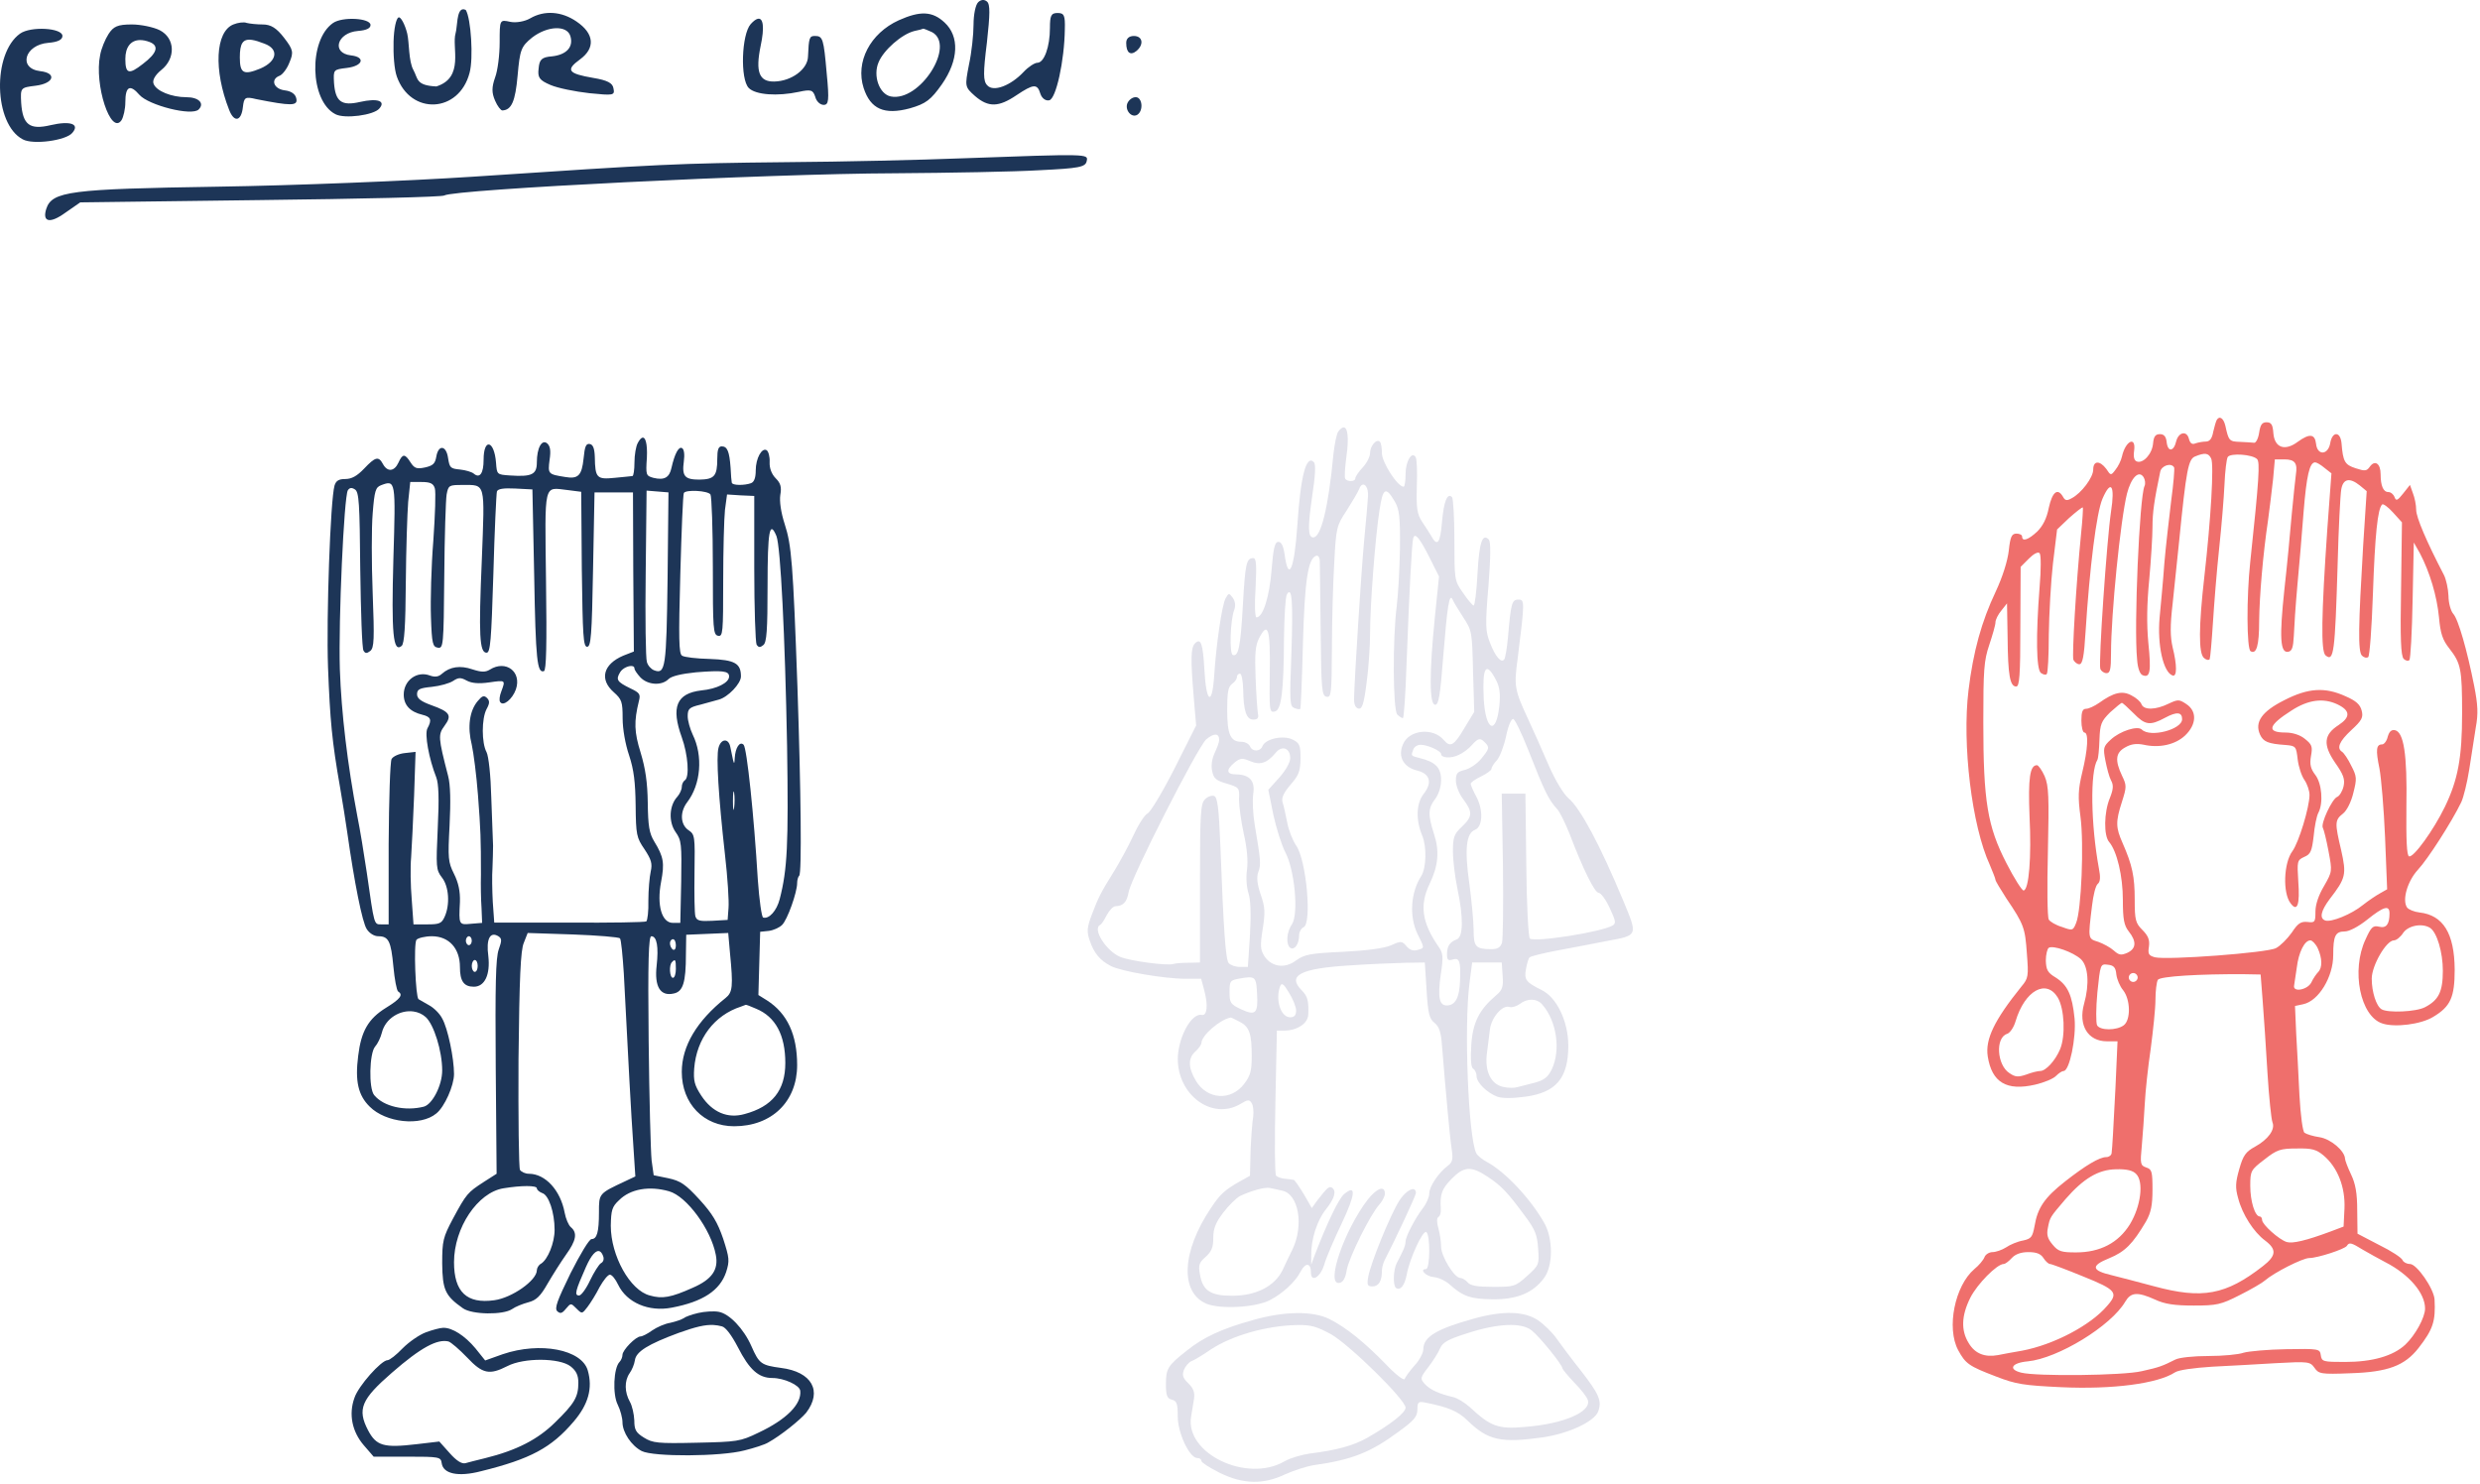 <svg width="969" height="580" xmlns="http://www.w3.org/2000/svg" xmlns:xlink="http://www.w3.org/1999/xlink" overflow="hidden"><defs><clipPath id="clip0"><rect x="141" y="80" width="969" height="580"/></clipPath></defs><g clip-path="url(#clip0)" transform="translate(-141 -80)"><path d="M102.154 377.931C101.806 377.351 101.228 375.263 100.765 373.291 100.302 370.623 99.376 369.463 97.871 369.463 96.713 369.463 94.861 369.115 93.819 368.767 92.545 368.187 91.735 368.767 91.272 370.507 90.462 373.871 87.22 373.175 86.294 369.579 85.368 365.519 83.053 365.287 82.59 369.115 82.358 371.435 81.548 372.363 79.927 372.363 78.191 372.363 77.496 371.435 77.265 368.767 76.917 364.59 73.329 360.762 70.898 361.69 69.856 362.038 69.509 363.546 69.856 365.867 70.666 371.783 66.499 369.811 65.109 363.662 64.762 362.038 63.605 359.718 62.563 358.442 60.826 356.122 60.711 356.122 58.974 358.79 56.427 362.154 53.88 362.038 53.88 358.558 53.88 355.426 49.25 349.277 45.43 347.305 43.578 346.261 42.883 346.377 42.073 347.885 39.989 351.481 37.905 349.857 36.516 343.593 35.706 339.417 34.201 336.516 32.001 334.312 28.528 331.064 26.097 330.252 26.097 332.34 26.097 333.036 25.055 333.5 23.898 333.5 22.046 333.5 21.467 332.34 20.888 326.888 20.425 322.827 18.457 316.563 15.794 310.879 10.238 299.162 6.996 287.445 5.144 272.248 2.597 251.25 6.418 219.348 13.479 204.035 14.637 201.251 15.679 198.698 15.679 198.234 15.679 197.77 17.647 194.522 19.962 190.926 26.792 180.833 27.255 179.441 27.949 169.464 28.644 160.648 28.528 159.72 25.866 156.587 15.216 143.362 11.627 135.938 12.669 129.209 14.29 119.001 20.078 115.636 31.191 118.189 34.664 119.001 38.368 120.509 39.41 121.669 40.452 122.713 41.725 123.525 42.304 123.525 44.619 123.525 47.282 136.518 46.587 144.059 45.661 153.223 43.925 157.051 39.178 160.068 36.053 161.924 35.474 163.084 35.358 166.68 35.358 169 35.937 171.32 36.516 171.669 38.252 172.712 45.893 170.044 49.018 167.26 51.913 164.592 52.491 157.515 50.292 149.743 47.977 141.39 51.797 135.126 59.206 135.126L63.373 135.126 62.563 116.912C61.637 99.279 61.405 94.523 61.058 91.391 60.942 90.579 60.016 89.882 58.974 89.882 56.312 89.882 50.871 86.634 42.883 80.37 34.895 74.105 32.117 70.045 30.959 62.968 30.149 58.676 29.686 57.98 26.445 57.284 24.361 56.936 21.351 55.66 19.846 54.616 18.225 53.572 15.794 52.76 14.521 52.76 13.248 52.76 11.743 51.832 11.395 50.788 10.932 49.628 9.196 47.539 7.459 46.147-0.181 39.651-3.538 23.178 1.092 14.477 3.986 9.141 5.26 8.213 15.91 4.152 23.666 1.136 26.676 0.672 41.378-0.024 61.405-0.952 79.117 1.368 85.831 5.776 87.22 6.705 93.124 7.517 100.302 7.981 106.9 8.329 118.245 8.909 125.422 9.373 138.04 10.069 138.619 9.953 140.356 7.517 141.976 5.196 142.787 4.964 154.479 5.428 168.949 5.892 175.548 8.329 180.989 15.289 186.661 22.598 187.703 25.73 187.24 34.315 186.893 38.607 180.294 48.12 177.632 48.12 176.358 48.12 175.085 48.816 174.737 49.628 174.39 50.556 170.338 53.224 165.592 55.544L157.141 59.952 157.026 69.117C157.026 75.846 156.331 79.558 154.595 83.154 153.321 85.822 152.279 88.606 152.279 89.186 152.164 92.319 146.723 96.959 142.324 97.655 139.893 98.003 137.23 98.815 136.42 99.395 135.725 99.975 134.915 105.892 134.452 114.012 134.105 121.437 133.526 132.342 133.178 138.258L132.715 148.931 135.957 149.627C141.976 150.903 147.649 160.3 147.649 168.768 147.649 176.309 148.459 178.049 152.164 178.049 153.9 178.049 157.489 179.905 160.962 182.689 167.329 187.794 169.644 188.49 169.644 185.125 169.644 180.833 168.37 179.209 165.592 179.905 163.161 180.485 162.466 179.789 160.267 174.917 154.595 162.852 158.183 144.87 166.866 142.086 171.728 140.462 181.915 141.738 186.661 144.639 193.491 148.699 195.112 152.295 195.112 163.2 194.996 177.353 190.597 184.429 181.336 185.473 179.252 185.705 177.053 186.634 176.474 187.446 174.506 190.462 176.705 197.77 180.757 202.179 184.577 206.239 193.954 220.856 197.658 228.513 198.585 230.485 199.974 236.169 200.784 241.273 201.594 246.378 202.752 253.802 203.331 257.631 204.373 263.199 204.141 266.679 202.752 273.872 199.974 287.909 196.501 300.09 194.533 302.178 193.607 303.222 192.681 306.354 192.681 309.254 192.565 312.039 191.755 315.635 190.944 317.259 184.114 330.368 180.063 339.881 180.063 342.781 180.063 344.637 179.484 347.537 178.789 349.277L177.632 352.526 174.969 349.161C172.769 346.377 172.191 346.145 171.612 347.769 171.149 348.929 170.107 349.741 169.181 349.741 167.213 349.741 166.171 352.178 166.171 356.702 166.171 360.878 163.971 362.386 162.003 359.718 160.73 357.862 160.035 357.862 156.447 359.022 152.164 360.414 151.469 361.574 150.89 368.883 150.659 371.087 149.848 372.363 148.806 372.363 147.765 372.363 146.838 370.971 146.491 368.883 145.681 364.126 141.398 363.894 140.934 368.651 140.471 372.479 138.388 372.711 133.757 369.347 128.779 365.634 124.728 367.027 124.265 372.711 124.033 376.075 123.454 377.003 121.602 377.003 119.866 377.003 119.171 376.075 118.708 372.943 118.361 370.623 117.435 368.883 116.74 368.999 115.93 369.115 113.383 369.231 111.183 369.347 107.016 369.463 106.784 369.811 105.511 375.611 104.816 378.627 103.196 379.671 102.154 377.931ZM99.954 362.85C101.112 360.53 99.838 339.069 97.292 316.679 95.092 297.306 94.976 286.633 97.176 284.893 98.102 284.081 99.028 283.965 99.376 284.429 99.607 284.893 100.186 291.389 100.649 298.698 101.112 306.006 102.154 319.115 103.08 327.7 104.006 336.284 104.932 347.537 105.164 352.758 105.395 357.978 105.974 362.734 106.437 363.43 107.479 365.054 116.045 364.474 117.898 362.618 119.055 361.458 118.708 354.962 115.235 322.479 113.73 308.558 113.846 288.489 115.351 287.561 117.666 286.169 118.708 289.765 118.708 299.278 118.824 309.138 120.213 325.496 122.181 338.72 122.76 343.245 123.686 350.321 124.149 354.73L124.843 362.502 128.548 362.502C132.715 362.502 133.757 360.994 133.063 356.586 132.831 355.078 132.137 348.117 131.442 341.041 130.863 334.08 129.59 320.739 128.548 311.459 126.58 292.897 126.927 286.749 130.053 287.329 131.558 287.561 132.021 289.069 132.252 293.477 132.368 296.726 132.947 305.542 133.641 313.199 134.336 320.855 135.494 333.848 136.073 341.969 137.23 356.122 138.388 361.342 140.587 361.342 141.166 361.342 142.787 360.414 144.292 359.138L146.954 357.05 145.333 335.124C143.018 301.598 142.787 287.561 144.639 285.937 147.88 283.269 148.343 286.633 149.385 321.899 149.732 335.588 150.427 348.581 150.774 350.669 151.469 354.962 154.016 355.542 158.067 352.294L160.73 350.089 159.341 328.744C157.489 297.538 157.257 287.445 158.878 285.821 159.572 285.125 160.614 284.777 161.309 285.241 161.888 285.589 162.698 296.726 163.161 309.951 163.971 333.268 165.013 343.129 166.75 344.869 167.097 345.333 169.065 343.941 171.033 341.737L174.506 337.909 174.159 311.923C173.811 292.665 174.043 285.705 175.2 284.545 175.895 283.849 176.937 283.617 177.4 284.081 177.863 284.545 178.442 295.101 178.673 307.514L179.136 330.02 181.567 325.728C185.388 318.419 188.166 309.138 188.976 300.786 189.555 294.405 190.366 291.969 193.028 288.605 197.543 282.805 198.006 280.6 198.006 263.315 198.006 245.914 196.385 237.329 191.292 226.772 186.777 217.492 179.021 206.819 177.284 207.399 176.358 207.747 176.127 213.78 176.242 226.889 176.59 247.422 175.2 256.007 171.728 256.703 170.338 256.935 169.528 256.123 168.949 254.15 168.602 252.526 167.56 251.134 166.75 251.134 164.434 251.134 164.203 249.046 165.708 241.738 166.402 238.141 167.444 225.96 167.907 214.824L168.718 194.522 166.055 193.014C164.55 192.202 161.425 190.114 159.225 188.374 154.826 184.777 146.838 181.529 144.523 182.341 142.208 183.153 142.787 186.053 146.26 190.694 152.627 198.93 152.858 200.322 150.774 209.719 148.228 220.508 148.228 221.552 151.469 224.104 152.974 225.264 154.71 228.745 155.521 232.225 156.91 237.677 156.91 238.605 154.71 242.782 153.437 245.45 151.816 247.77 151.122 248.234 148.922 249.626 149.964 252.294 154.71 256.703 158.878 260.531 159.457 261.691 158.762 264.359 158.183 266.679 156.563 268.187 152.511 269.928 144.407 273.64 137.809 273.176 128.548 268.419 119.75 264.011 116.856 259.835 119.055 254.962 120.329 252.178 122.181 251.366 129.127 250.902 133.063 250.554 133.178 250.322 133.757 245.334 134.105 242.434 135.262 238.837 136.42 237.213 137.462 235.705 138.388 233.037 138.388 231.413 138.388 226.656 134.22 212.851 131.673 209.371 128.316 204.847 127.853 193.13 130.979 189.07 133.641 185.473 134.683 188.49 133.989 197.77 133.526 205.427 133.526 205.891 136.304 207.167 138.851 208.211 139.314 209.487 140.008 215.288 140.356 219.116 141.166 223.176 141.861 224.452 143.829 228.165 143.25 235.937 140.587 239.301 138.851 241.621 138.388 243.246 138.966 246.61 139.661 250.322 139.314 251.134 136.536 253.338 134.683 254.847 131.789 255.775 129.011 255.775 121.486 255.775 122.181 258.559 131.326 264.359 137.925 268.651 143.829 269.348 149.269 266.795 154.363 264.359 154.479 261.807 149.732 258.675 143.944 254.962 143.597 251.018 148.343 244.058 151.7 239.301 152.279 237.561 151.7 234.777 151.237 232.805 150.08 230.949 149.154 230.601 147.186 229.789 142.671 220.16 143.597 218.536 143.944 217.956 144.986 213.896 145.797 209.487 147.301 201.483 147.301 201.483 144.06 195.798 141.976 192.318 140.703 188.606 140.703 185.821 140.703 181.645 140.471 181.413 137.577 181.761 135.031 181.993 133.873 181.297 131.442 177.585 129.706 175.149 126.927 172.365 125.306 171.552 121.949 169.696 82.706 166.796 77.959 167.956 75.528 168.652 75.181 169.232 75.644 172.132 75.991 174.685 75.412 176.309 73.097 178.629 70.435 181.297 70.087 182.457 70.087 190.462 70.087 199.51 69.161 203.919 65.341 212.619 62.678 218.652 62.563 220.856 65.109 228.745 66.962 234.545 66.962 235.125 65.109 238.953 62.331 244.87 62.563 247.886 66.383 249.974 68.582 251.25 70.666 251.598 73.56 251.018 79.696 249.626 85.947 251.018 89.767 254.614 94.282 258.907 94.513 264.127 90.23 266.911 87.452 268.768 86.989 268.768 83.284 267.027 78.307 264.591 73.676 264.475 72.75 266.795 72.403 267.84 70.666 269.348 68.814 270.276 65.225 272.248 61.868 271.436 56.196 267.375 54.343 266.099 52.144 265.055 51.102 265.055 49.713 265.055 49.25 263.895 49.25 260.415 49.25 257.863 49.829 255.775 50.408 255.775 52.144 255.775 51.797 249.278 49.597 240.229 47.977 233.501 47.861 230.601 48.903 222.828 50.292 212.271 49.25 186.17 47.166 181.297 46.009 178.397 45.777 178.281 41.725 179.789 39.294 180.485 36.979 181.877 36.516 182.689 35.937 183.617 35.821 195.566 36.169 209.255 36.632 230.717 36.516 234.893 34.895 238.721 33.853 241.041 32.464 243.014 31.885 243.014 29.107 243.014 28.413 237.909 28.991 223.06 29.802 207.167 28.76 194.29 26.676 194.058 26.097 193.942 22.972 198.814 19.962 204.731 12.553 219.116 10.932 228.861 10.932 259.835 10.932 280.136 11.164 283.849 13.248 289.997 14.521 293.825 15.679 297.77 15.679 298.814 15.679 299.858 16.721 301.946 17.994 303.454L20.193 306.238 20.425 292.897C20.541 278.164 21.351 273.756 23.782 273.756 25.055 273.756 25.403 277.932 25.403 297.074L25.518 320.507 28.76 323.755C30.612 325.612 32.348 326.54 32.927 325.844 33.506 325.264 33.506 319.347 32.927 312.619 31.422 293.361 31.654 280.6 33.39 279.092 34.316 278.396 35.358 278.164 35.706 278.628 36.169 278.976 36.516 285.937 36.516 293.941 36.632 301.946 37.326 314.591 38.137 321.783L39.757 335.124 44.504 339.649C47.282 342.085 49.597 343.941 49.829 343.709 49.944 343.593 49.713 338.953 49.134 333.5 47.166 313.547 45.545 285.937 46.124 284.197 46.587 283.269 47.629 282.457 48.44 282.457 49.713 282.457 50.292 285.473 50.871 294.985 52.491 320.507 55.154 341.621 57.469 347.073 60.826 354.846 62.447 352.41 60.826 342.085 59.206 331.18 55.849 282.689 56.659 280.6 57.006 279.788 58.048 278.976 59.09 278.976 60.479 278.976 60.826 280.484 60.826 286.633 60.826 302.062 64.531 338.953 67.078 349.161 68.698 355.426 71.708 358.442 73.56 355.542 74.139 354.614 74.371 352.99 73.908 352.061 71.94 347.653 69.74 297.074 71.013 284.429 71.245 280.832 72.171 278.512 73.213 278.164 76.107 277.004 76.57 279.672 75.412 290.809 74.718 298.234 74.834 306.006 75.76 315.519 76.454 323.175 77.033 332.456 77.033 336.052 77.033 341.853 77.728 346.493 80.043 357.63 80.506 360.066 84.326 361.342 85.484 359.37 85.715 358.79 85.252 352.99 84.326 346.261 83.516 339.533 82.242 328.628 81.664 321.899 81.201 315.171 80.275 305.658 79.811 300.67 78.885 289.997 81.201 279.324 84.905 278.048 86.641 277.468 86.641 282.108 84.905 289.069 83.979 293.129 83.863 297.306 84.905 306.122 85.6 312.619 86.757 323.639 87.452 330.6 90.23 358.558 91.04 362.618 93.703 363.662 97.407 365.171 98.912 365.054 99.954 362.85ZM69.624 263.315C74.139 258.675 75.991 258.327 82.011 261.575 86.526 264.011 88.609 263.779 88.609 260.995 88.609 256.935 76.107 253.686 72.866 256.935 71.245 258.559 64.299 256.355 60.711 252.99 57.816 250.322 57.701 249.742 58.627 244.87 59.206 241.854 60.132 238.373 60.826 237.097 61.868 235.241 61.752 233.617 60.363 230.137 58.048 224.568 57.932 215.404 60.132 212.967 63.142 209.371 65.457 199.742 65.457 190.346 65.457 182.805 65.92 180.369 67.772 178.049 70.898 174.105 70.666 171.32 67.193 169.696 64.762 168.652 63.952 168.768 61.868 170.624 60.595 171.784 57.816 173.293 55.849 173.989 51.797 175.265 51.797 174.917 53.417 188.142 53.88 192.202 54.807 195.914 55.617 196.61 56.659 197.422 56.775 199.279 56.08 202.759 52.954 219.812 52.607 240.461 55.501 245.102 55.849 245.682 56.196 249.162 56.312 252.99 56.543 259.139 57.006 260.183 60.479 263.663 62.678 265.635 64.762 267.375 65.109 267.375 65.341 267.375 67.425 265.519 69.624 263.315ZM185.503 179.441C188.166 177.701 190.481 169.928 190.481 162.736 190.481 154.499 188.861 151.251 183.535 148.467 180.063 146.611 168.949 146.147 166.518 147.655 164.434 148.931 162.698 154.499 162.698 159.604 162.698 164.708 168.37 174.569 171.38 174.569 172.306 174.569 173.927 175.845 174.969 177.469 176.937 180.369 182.378 181.413 185.503 179.441ZM141.629 171.436C143.365 167.608 143.481 163.896 141.745 162.156 141.05 161.46 139.777 159.604 139.082 158.095 137.577 155.195 131.789 154.151 132.368 156.935 132.484 157.863 132.947 160.996 133.41 163.896 134.105 169.812 136.42 174.569 138.735 174.569 139.43 174.569 140.819 173.177 141.629 171.436ZM62.91 161.228C63.142 159.372 64.299 156.587 65.573 155.079 68.467 151.367 68.582 143.478 65.804 141.39 63.026 139.302 56.543 139.302 55.385 141.39 54.922 142.318 54.922 148.119 55.501 154.267 56.659 165.288 56.659 165.404 59.553 165.056 61.868 164.824 62.678 164.012 62.91 161.228ZM71.245 160.068C71.245 159.14 70.435 158.328 69.509 158.328 68.582 158.328 67.772 159.14 67.772 160.068 67.772 160.996 68.582 161.808 69.509 161.808 70.435 161.808 71.245 160.996 71.245 160.068ZM120.097 150.787C120.56 145.102 121.371 132.574 121.949 122.945 122.528 113.432 123.454 104.616 123.917 103.456 125.075 100.671 122.181 96.727 117.087 93.943 113.499 91.971 112.457 90.579 110.952 85.242 109.447 80.022 109.331 77.934 110.489 73.873 112.109 67.493 116.624 60.532 121.023 57.284 125.654 53.804 125.422 51.368 120.213 47.307 105.627 35.939 96.481 34.315 77.612 39.419 71.245 41.159 63.836 43.015 61.174 43.711 53.186 45.567 52.839 47.423 60.016 50.324 66.267 52.876 69.277 55.892 74.486 64.709 76.454 68.189 77.033 71.089 77.033 77.122 77.033 84.198 76.802 85.126 74.602 85.822 72.287 86.634 72.171 87.214 72.866 94.407 73.213 98.583 73.792 106.008 74.023 110.764 74.255 115.52 75.297 125.265 76.339 132.226 77.265 139.302 78.191 147.887 78.191 151.367 78.191 154.847 78.654 158.328 79.117 159.14 79.927 160.532 95.555 161.46 112.92 161.344L119.287 161.228 120.097 150.787ZM39.989 152.295C42.651 147.887 43.114 137.214 40.915 131.994 39.063 127.585 35.358 123.525 33.159 123.525 32.233 123.525 29.802 122.945 27.718 122.133 24.592 121.089 23.435 121.089 21.119 122.713 16.257 125.845 15.563 136.518 20.193 138.026 21.351 138.374 22.856 140.578 23.55 143.014 27.139 154.963 35.474 159.604 39.989 152.295ZM143.944 90.463C149.385 85.822 152.395 78.166 152.048 69.813L151.7 62.737 146.491 60.764C137.114 57.284 131.789 56.008 129.474 56.704 126.464 57.632 119.866 63.549 119.866 65.289 119.866 66.101 119.403 66.681 118.939 66.681 117.087 66.681 115.235 72.597 115.235 78.63 115.235 84.546 115.467 84.894 120.792 88.954 125.654 92.783 127.043 93.247 133.41 93.247 139.314 93.363 141.05 92.899 143.944 90.463ZM70.666 83.27C73.676 80.254 72.518 70.741 68.235 63.665 63.72 56.356 56.543 52.644 47.166 52.644 41.494 52.644 40.22 52.992 38.021 55.66 36.053 57.98 35.59 59.488 36.169 62.273 36.979 66.449 36.979 66.333 42.999 73.409 50.06 81.53 55.849 85.01 62.794 85.126 66.962 85.242 69.393 84.662 70.666 83.27ZM159.225 53.688C161.425 52.412 165.361 50.208 168.023 48.816 177.284 44.059 183.535 36.751 183.535 30.718 183.535 27.238 179.715 20.277 175.779 16.565 171.033 12.157 162.93 9.837 152.279 9.837 143.713 9.837 143.134 9.953 142.787 12.505 142.439 14.941 142.092 15.057 129.242 14.825 122.065 14.709 114.54 14.013 112.573 13.433 110.72 12.737 104.469 12.157 98.797 12.157 93.24 12.157 87.452 11.577 85.947 10.765 80.853 8.213 79.696 7.749 72.866 6.24 65.688 4.5 31.654 4.152 25.75 5.66 20.541 6.937 21.93 9.489 28.297 10.069 40.105 11.229 60.826 23.874 66.383 33.386 68.582 37.099 71.129 37.331 78.075 34.199 81.779 32.458 85.6 31.878 93.124 31.878 102.154 31.878 103.774 32.226 111.068 35.939 115.467 38.143 119.866 40.695 120.907 41.623 124.496 44.755 135.725 50.44 138.272 50.44 141.513 50.44 152.164 53.92 152.974 55.196 153.9 56.704 154.71 56.472 159.225 53.688ZM34.432 50.44C35.242 49.164 36.4 48.12 36.979 48.12 37.558 48.12 43.462 45.915 49.944 43.247 62.91 38.027 63.836 36.867 59.321 31.762 52.839 24.106 38.368 16.565 26.097 14.245 22.624 13.665 18.341 12.853 16.605 12.505 11.511 11.577 7.691 13.085 5.26 17.145 2.134 22.134 2.366 27.934 5.839 34.895 8.501 40.231 16.257 48.12 18.92 48.12 19.499 48.12 20.888 49.164 22.046 50.44 23.435 51.948 25.634 52.76 28.528 52.76 31.77 52.76 33.39 52.064 34.432 50.44Z" fill="#EF6F6C" fill-rule="evenodd" transform="matrix(1 0 0 -1 905 622)"/><path d="M81.766 61.265C69.744 61.033 56.219 57.098 48.011 51.658 45.006 49.575 41.538 47.491 40.498 47.144 39.457 46.681 38.186 45.176 37.608 43.787 36.798 41.703 37.145 40.546 39.342 38.463 41.307 36.495 41.885 34.99 41.538 32.444 41.191 30.476 40.729 27.351 40.382 25.383 38.07 11.03 62.23-0.544 76.91 8.021 79.107 9.294 83.499 10.567 86.621 11.03 97.14 12.304 103.845 14.156 109.162 17.165 118.294 22.374 124.19 27.004 124.19 28.971 124.19 32.096 102.342 53.51 95.059 57.677 89.511 60.686 87.199 61.381 81.766 61.265ZM163.955 61.265C159.707 61.091 154.476 60.05 148.581 58.14 140.836 55.709 138.755 54.552 137.714 52.237 137.021 50.5 134.94 47.26 133.091 44.829 129.854 40.662 129.854 40.315 131.703 38.231 133.669 36.032 137.483 34.296 142.685 33.138 144.303 32.791 147.193 31.055 149.274 29.203 157.482 21.564 160.371 20.522 170.775 21.448 185.918 22.605 196.9 27.351 195.397 31.981 195.051 33.138 192.623 36.263 190.08 38.81 187.652 41.356 185.572 43.903 185.456 44.366 185.456 45.755 176.439 56.867 173.434 59.182 171.469 60.744 168.203 61.439 163.955 61.265ZM165.703 65.982C169.85 65.866 173.261 64.911 175.977 63.117 178.289 61.496 181.526 58.371 183.144 56.056 184.762 53.741 188.924 48.185 192.507 43.671 199.906 34.18 200.946 31.634 199.443 27.467 197.94 23.531 187.999 18.901 177.942 17.397 161.412 15.082 156.441 16.123 148.349 23.994 144.535 27.698 140.72 29.203 132.05 30.939 129.16 31.518 128.814 31.171 128.814 28.277 128.814 25.499 127.542 23.994 121.647 19.712 110.549 11.493 103.267 8.6 88.355 6.516 85.465 6.053 80.494 4.433 77.142 2.928 68.588-1.123 60.843-1.007 51.595 3.507 47.665 5.475 44.428 7.558 44.428 8.137 44.428 8.831 43.734 9.294 42.81 9.294 39.804 9.294 35.18 19.017 35.18 25.499 35.18 30.476 34.833 31.634 32.868 32.096 31.019 32.559 30.556 33.717 30.556 38.115 30.556 44.25 31.25 45.407 38.764 51.311 45.237 56.519 52.52 59.876 64.657 63.233 76.91 66.705 88.008 66.821 94.481 63.58 100.955 60.339 108.237 54.436 116.56 45.871 120.259 41.935 123.612 39.389 123.843 40.199 124.074 40.893 125.808 43.324 127.658 45.407 129.623 47.491 131.125 50.385 131.125 51.774 131.125 56.635 136.327 59.76 151.008 63.812 156.672 65.374 161.556 66.097 165.703 65.982ZM127.593 114.262C127.994 114.065 128.232 113.595 128.232 112.814 128.232 111.888 120.025 94.294 115.979 86.539 115.401 85.382 114.938 83.53 114.938 82.257 114.938 78.437 113.667 76.353 111.239 76.353 109.274 76.353 109.043 76.932 109.621 80.173 110.661 85.729 118.06 103.901 121.643 109.689 123.724 112.987 126.39 114.854 127.593 114.262ZM114.098 114.376C115.326 114.81 116.107 114.26 116.107 112.582 116.107 111.54 115.066 109.572 113.91 108.299 110.442 104.479 102.119 87.812 101.195 82.719 100.732 79.709 99.808 77.973 98.42 77.741 92.756 76.584 100.154 98.229 109.402 110.267 111.194 112.524 112.87 113.942 114.098 114.376ZM71.023 114.84C69.058 115.187 63.741 113.682 59.58 111.715 58.077 110.904 55.071 108.011 52.991 105.233 49.985 101.297 49.06 98.982 49.06 95.278 49.06 91.574 48.367 89.954 46.055 87.871 43.512 85.671 43.165 84.63 43.858 81.041 44.899 74.675 48.02 72.708 56.458 72.708 65.822 72.708 72.989 76.412 76.11 82.662 77.266 85.208 79 88.797 79.924 90.648 84.548 100.14 82.468 112.525 75.879 113.798 74.145 114.261 71.948 114.608 71.023 114.84ZM148.56 122.248C146.45 122.103 144.543 120.801 142.116 118.312 138.301 114.377 137.607 112.409 137.954 106.622 138.07 105.349 137.723 103.844 137.029 103.496 136.336 103.034 136.336 101.413 137.029 98.982 137.607 97.015 138.07 93.774 138.07 91.922 138.07 88.102 143.272 79.653 145.584 79.653 146.393 79.653 147.664 78.842 148.473 77.916 149.514 76.643 152.288 76.18 158.415 76.18 166.622 76.18 167.085 76.296 171.708 80.463 176.332 84.63 176.448 84.861 175.986 91.227 175.639 96.552 174.714 98.751 170.784 103.96 163.963 113.219 161.652 115.65 156.218 119.238 152.982 121.38 150.67 122.392 148.56 122.248ZM55.765 181.395C51.603 180.585 44.552 174.45 44.436 171.556 44.436 170.862 43.396 169.357 42.124 168.2 39.119 165.537 39.234 161.833 42.24 156.741 46.633 149.333 55.996 148.638 61.198 155.583 63.51 158.592 64.088 160.676 64.088 166.116 64.088 175.26 63.163 177.807 59.348 179.774 57.614 180.7 55.996 181.511 55.765 181.395ZM173.558 188.383C171.997 188.427 170.321 187.877 168.818 186.719 167.547 185.793 165.697 185.214 164.657 185.562 161.998 186.372 157.721 181.395 157.143 176.765 156.912 174.566 156.334 170.399 155.987 167.505 155.062 160.445 157.49 155.352 162.345 154.31 164.195 153.847 166.738 153.847 167.778 154.194 168.934 154.426 172.055 155.352 174.598 155.93 178.413 156.972 179.8 158.13 181.303 161.139 184.886 168.663 183.268 180.006 177.604 186.488 176.563 187.703 175.118 188.34 173.558 188.383ZM76.356 194.257C75.821 194.648 75.474 194.417 75.185 193.664 73.22 188.34 75.416 181.511 79.115 181.511 80.734 181.511 81.427 182.321 81.427 184.173 81.427 185.562 80.156 188.687 78.653 191.118 77.612 192.854 76.89 193.867 76.356 194.257ZM62.999 197.135C62.115 197.115 60.967 196.934 59.464 196.673 55.649 195.979 55.418 195.747 55.418 191.349 55.418 187.182 55.765 186.604 59.926 184.636 65.591 181.974 66.631 183.015 66.168 190.77 65.908 195.805 65.648 197.194 62.999 197.135ZM152.895 290.14C152.173 289.995 151.363 289.272 150.092 287.883 148.936 286.494 146.624 284.758 145.006 284.063 142.116 282.558 138.07 282.79 138.07 284.41 138.07 285.568 132.752 287.999 130.093 287.999 128.822 287.999 127.55 287.188 127.204 286.147 126.279 283.6 126.163 283.716 129.747 282.79 135.873 281.285 138.07 279.086 138.07 274.225 138.07 271.562 137.145 268.669 135.758 266.817 132.983 263.229 132.868 260.682 135.295 253.158 137.492 246.445 137.029 240.774 133.561 233.597 129.631 225.379 130.556 218.55 137.029 209.174 138.879 206.628 138.994 205.123 137.954 198.294 136.683 189.266 137.376 186.14 140.266 186.14 143.618 186.14 145.237 189.15 145.468 195.632 145.815 203.503 145.237 204.892 142.578 204.081 140.844 203.503 140.382 203.966 140.382 206.049 140.382 209.29 141.422 210.911 144.196 211.952 146.739 212.878 146.855 220.518 144.428 231.861 143.503 236.375 142.694 242.857 142.694 246.329 142.694 251.885 143.156 253.158 146.161 255.936 150.439 259.988 150.439 261.724 146.739 266.701 145.121 268.784 143.85 272.025 143.85 273.993 143.85 276.887 144.428 277.466 147.317 278.16 149.167 278.623 152.057 280.475 153.675 282.443 156.912 286.378 157.143 286.957 155.178 288.925 154.253 289.851 153.618 290.285 152.895 290.14ZM49.956 291.963C49.06 291.992 47.789 291.355 46.286 290.082 42.934 287.073 17.04 236.259 15.999 230.472 15.306 226.536 13.919 225.032 10.913 224.916 9.988 224.916 8.486 223.411 7.445 221.444 6.521 219.592 5.365 217.855 4.902 217.624 1.666 216.119 7.214 207.438 12.647 205.123 16.462 203.503 31.374 201.535 33.455 202.345 34.148 202.577 36.691 202.808 39.234 202.808L43.858 202.924 43.858 233.829C43.858 261.145 44.09 264.965 45.824 266.701 46.864 267.743 48.482 268.322 49.407 267.974 50.679 267.511 51.257 263.344 51.835 248.413 53.106 214.73 53.915 204.081 55.071 202.692 55.765 201.882 57.73 201.188 59.464 201.188L62.585 201.188 63.394 213.688C63.857 222.022 63.626 227.578 62.816 230.009 62.123 232.092 61.776 236.144 62.238 239.153 62.701 242.625 62.238 247.834 60.967 253.274 59.926 258.02 59.117 264.039 59.117 266.585 59.348 271.215 59.233 271.331 54.262 272.836 50.101 273.993 49.176 274.919 48.598 277.813 48.136 280.012 48.598 282.674 49.638 284.873 50.563 286.841 51.372 289.04 51.372 289.851 51.372 291.24 50.852 291.934 49.956 291.963ZM166.275 298.069C165.582 298.3 164.31 295.522 163.501 291.471 162.692 287.651 161.073 283.369 159.918 281.98 158.646 280.706 157.721 279.086 157.721 278.507 157.721 278.044 155.872 276.655 153.675 275.614 151.479 274.572 149.629 273.299 149.629 272.72 149.629 272.257 150.67 269.826 152.057 267.28 154.6 262.187 154.253 255.936 151.363 254.779 147.895 253.506 147.202 247.255 149.051 234.176 149.976 227.231 150.785 218.897 150.785 215.541 150.785 209.059 151.595 208.133 157.721 208.133 160.149 208.133 161.305 208.827 161.883 210.679 162.229 212.068 162.461 225.726 162.229 241.121L161.767 268.9 166.391 268.9 171.015 268.9 171.362 241.121C171.477 225.842 172.171 212.878 172.749 212.299 174.367 210.679 200.954 214.846 205.116 217.392 206.503 218.203 206.272 219.244 203.96 224.221 202.457 227.462 200.492 230.125 199.683 230.125 198.064 230.125 193.441 239.616 188.239 253.274 186.62 257.325 184.54 261.608 183.499 262.766 179.916 266.701 178.528 269.71 172.055 286.147 169.512 292.513 166.969 297.837 166.275 298.069ZM155.453 317.167C154.658 316.01 154.427 312.364 154.716 306.171 155.409 293.439 159.571 291.355 160.842 303.277 161.305 307.792 160.958 310.569 159.571 313.232 157.606 316.993 156.247 318.324 155.453 317.167ZM107.16 389.522C106.758 389.285 106.367 388.757 106.049 387.889 105.587 386.732 103.391 383.028 101.194 379.555 97.264 373.652 97.033 372.842 96.339 359.299 95.877 351.66 95.415 336.497 95.415 325.848 95.299 307.907 95.183 306.402 93.334 306.75 91.484 307.097 91.253 309.296 91.022 331.983 90.906 345.641 90.675 358.142 90.675 359.531 90.675 361.151 90.097 362.077 89.288 361.846 86.051 360.804 84.78 352.123 84.086 327.469 83.739 313.695 83.277 302.236 83.046 302.004 82.814 301.773 81.774 301.888 80.734 302.351 78.884 303.046 78.884 305.014 79.578 323.765 80.271 344.136 79.809 350.039 77.844 346.798 77.266 345.988 76.803 338.233 76.688 329.668 76.572 308.254 75.647 301.425 72.989 300.962 71.023 300.499 70.908 301.657 71.139 316.472 71.37 333.372 70.446 336.381 66.978 329.668 65.475 326.774 65.244 323.533 65.591 314.273 65.822 307.792 66.284 301.425 66.515 300.152 66.862 298.416 66.4 297.837 64.666 297.837 62.007 297.837 60.851 301.194 60.736 309.759 60.62 313 60.158 315.778 59.464 315.778 58.886 315.778 58.308 315.199 58.308 314.505 58.308 313.695 57.499 312.537 56.343 311.727 54.84 310.569 54.493 308.37 54.493 301.541 54.493 292.05 55.765 289.156 60.042 289.156 61.545 289.156 62.932 288.346 63.394 287.42 64.204 285.221 67.44 285.221 68.249 287.42 69.405 290.313 76.225 291.818 79.924 290.082 82.814 288.693 83.161 287.883 83.161 282.558 83.046 277.581 82.468 276.077 79.231 272.373 76.572 269.247 75.647 267.28 76.11 265.544 76.572 264.27 77.381 260.566 77.959 257.557 78.537 254.432 80.156 250.496 81.427 248.644 85.473 242.973 87.669 217.971 84.317 216.698 83.392 216.235 82.583 214.846 82.583 213.457 82.583 210.216 80.849 207.67 79.231 208.596 77.381 209.753 77.612 214.73 79.809 217.855 82.468 222.022 80.849 239.037 77.266 245.866 75.763 248.76 73.682 255.358 72.526 260.682L70.561 270.405 74.838 275.151C77.381 278.044 79.115 281.054 79.115 282.79 79.115 286.725 75.879 287.883 73.451 284.873 70.099 280.822 67.325 279.896 63.394 281.632 60.389 282.906 59.58 282.79 57.383 281.054 53.915 278.16 54.147 276.424 58.077 276.424 63.279 276.308 65.475 273.877 64.666 268.784 64.319 266.238 64.55 260.914 65.244 256.747 67.556 243.088 67.787 241.121 66.631 238.227 65.937 236.259 66.168 233.713 67.556 229.546 69.29 224.684 69.405 222.485 68.365 216.003 67.325 209.406 67.44 207.901 69.058 205.355 71.833 201.188 77.035 200.377 81.427 203.734 84.664 206.049 86.86 206.512 99.692 207.091 108.939 207.554 115.875 208.48 118.534 209.637 122.348 211.373 122.811 211.373 124.545 209.29 125.701 207.901 127.204 207.322 128.706 207.785 131.712 208.596 131.712 208.364 128.822 214.151 125.585 220.981 126.163 230.24 130.325 236.722 132.29 239.847 132.521 248.181 130.671 252.58 128.128 258.714 128.36 265.08 131.25 268.784 134.717 273.183 133.793 276.655 128.706 277.929 123.389 279.202 121.077 283.369 123.158 288.114 125.47 293.902 134.949 294.828 139.11 289.851 141.653 286.841 143.156 287.651 147.086 294.365L151.017 300.847 150.554 316.704C150.207 332.098 150.092 332.677 146.739 337.77 144.89 340.664 142.925 343.789 142.578 344.715 141.306 347.493 140.497 342.4 138.879 322.144 137.723 307.213 137.145 303.624 135.758 303.624 133.446 303.624 133.446 316.125 135.642 337.886L137.261 353.743 133.908 360.457C129.862 368.559 127.897 371.105 127.204 368.791 126.626 367.054 125.701 348.766 124.545 319.019 124.198 307.676 123.504 298.416 123.158 298.416 122.695 298.416 121.771 298.995 120.961 299.805 119.228 301.541 119.112 329.668 120.73 342.053 121.308 346.683 121.886 356.984 122.002 364.855 122.117 377.124 121.771 380.018 119.921 383.143 116.453 389.047 115.297 388.352 114.026 379.787 112.292 368.675 110.327 342.4 110.327 331.52 110.327 326.543 109.749 317.746 108.939 312.074 107.899 303.856 107.205 301.888 105.818 302.12 104.547 302.467 103.969 303.74 104.084 306.518 104.315 315.431 106.859 355.364 108.015 367.865 108.708 375.157 109.402 382.912 109.517 385.111 109.691 388.323 108.369 390.233 107.16 389.522ZM99.957 411.999C101.599 412.08 102.119 407.913 101.079 400.621 100.501 396.339 100.27 392.519 100.616 391.94 101.426 390.667 104.547 390.783 104.547 392.056 104.547 392.75 105.818 394.602 107.437 396.339 109.055 398.075 110.327 400.621 110.327 402.01 110.327 404.788 112.87 407.682 114.141 406.409 114.604 406.061 114.95 403.978 114.95 401.894 114.95 398.422 120.961 388.931 123.389 388.815 123.851 388.699 124.198 391.014 124.198 393.792 124.198 398.769 126.626 402.82 128.128 400.39 128.591 399.695 128.822 394.602 128.591 388.931 128.36 380.481 128.706 378.166 130.556 375.272 131.827 373.421 133.446 370.874 134.139 369.717 136.567 365.202 137.723 366.591 138.416 374.925 139.11 383.028 140.497 386.616 142.347 384.764 142.809 384.301 143.272 376.777 143.272 368.096 143.272 352.47 143.272 352.123 146.624 347.377 148.473 344.599 150.439 342.4 150.785 342.4 151.248 342.4 151.941 347.956 152.288 354.785 152.982 366.939 154.138 370.758 156.681 368.212 157.49 367.402 157.49 361.961 156.565 349.924 155.294 334.761 155.409 332.33 157.143 327.932 159.224 322.491 161.652 319.598 162.807 321.45 163.154 322.028 163.848 325.848 164.195 329.899 165.351 343.21 165.697 344.715 168.241 344.715 170.784 344.715 170.784 344.136 168.009 321.797 166.507 310.917 166.738 309.528 172.055 298.069 174.136 293.555 177.835 285.336 180.147 279.896 182.69 274.109 185.811 268.9 187.776 267.164 192.516 263.229 200.261 248.644 209.277 226.999 214.942 213.341 215.057 213.573 203.151 211.373 197.486 210.216 188.585 208.596 183.152 207.554 177.719 206.512 172.98 205.355 172.633 204.892 172.171 204.429 171.593 202.345 171.246 200.377 170.437 196.211 171.246 195.169 177.373 192.159 183.268 189.266 187.776 179.89 187.776 170.399 187.776 157.782 183.037 152.111 171.015 150.49 165.929 149.796 161.883 149.796 160.033 150.49 155.987 151.995 151.941 156.046 151.941 158.477 151.941 159.634 151.363 160.907 150.67 161.37 149.745 161.833 149.514 165.074 149.861 170.63 150.439 179.543 152.982 184.52 159.686 190.192 161.998 192.159 162.461 193.433 162.114 197.715L161.767 202.924 155.987 202.924 150.207 202.924 149.167 194.822C146.971 178.038 148.705 134.517 151.826 128.382 152.288 127.456 154.138 125.952 156.103 124.91 163.154 121.09 172.864 110.789 178.297 101.297 181.881 95.163 181.881 84.398 178.297 79.653 174.02 73.749 167.547 71.203 158.068 71.319 149.514 71.434 146.624 72.476 141.422 77.106 139.804 78.611 136.914 79.884 135.18 80 132.174 80.231 129.4 83.125 132.174 83.125 133.793 83.125 133.908 96.552 132.29 97.593 130.903 98.404 125.816 87.292 124.66 81.041 123.851 76.759 122.233 74.675 120.499 75.717 119.228 76.527 119.343 82.662 120.73 85.44 121.424 86.713 122.464 88.797 123.042 90.07 123.736 91.343 124.198 93.079 124.198 93.889 124.198 95.857 127.897 102.918 130.903 106.853 132.29 108.589 133.446 111.252 133.446 112.641 133.446 115.419 137.145 120.859 140.728 123.521 142.462 124.794 142.809 125.952 142.231 129.887 141.538 134.17 140.035 150.722 138.416 170.514 138.07 175.723 137.261 177.922 135.527 179.311 133.446 180.932 132.983 182.9 132.405 192.044L131.712 202.924 124.198 202.808C120.037 202.692 110.211 202.345 102.235 201.766 83.046 200.609 77.844 197.831 83.624 192.044 85.936 189.729 86.398 187.877 86.167 182.552 86.051 179.196 82.005 176.418 77.035 176.302L73.913 176.302 73.335 148.522C72.989 133.244 73.104 120.28 73.567 119.701 74.029 119.123 75.532 118.544 77.035 118.428 78.537 118.312 80.04 118.081 80.503 117.965 80.849 117.965 82.583 115.419 84.433 112.409L87.554 106.969 89.635 109.863C93.68 115.071 94.259 115.534 95.415 114.956 97.264 113.682 96.57 110.904 93.103 106.506 89.635 102.223 87.207 94.7 87.323 88.334L87.323 84.861 88.826 88.912C93.68 101.529 98.073 110.557 100.154 112.409 105.009 116.46 104.662 112.409 99.229 100.95 96.224 94.7 93.103 87.408 92.409 84.861 90.906 79.884 87.207 77.685 87.207 81.852 87.207 85.556 85.126 85.787 83.277 82.315 81.196 78.148 76.11 73.518 71.139 70.971 65.475 68.078 51.835 67.383 46.402 69.582 35.998 73.981 36.691 89.954 48.136 106.969 51.719 112.409 53.569 114.03 59.233 117.271L63.394 119.585 63.626 129.424C63.857 134.864 64.319 140.883 64.666 142.735 64.897 144.703 64.666 147.018 64.088 147.944 63.163 149.448 62.585 149.448 59.58 147.596 48.714 141.23 35.189 150.953 35.189 165.306 35.304 173.64 40.506 183.247 44.552 182.436 46.633 181.974 47.095 186.14 45.592 191.812L44.321 196.558 38.31 196.558C29.987 196.558 13.11 199.451 9.064 201.535 4.787 203.734 2.475 206.512 0.741 211.605-0.415 215.077-0.3 216.582 1.666 221.791 4.209 228.504 5.249 230.472 10.451 238.806 12.416 242.047 15.768 248.066 17.733 252.348 19.698 256.631 22.242 260.682 23.513 261.261 24.669 261.955 29.409 269.826 34.033 278.97L42.356 295.522 41.431 306.518C40.159 321.565 40.275 325.964 41.893 327.584 44.205 329.899 45.014 327.584 45.592 317.283 46.286 304.319 48.598 302.93 49.407 314.852 50.216 327.353 52.413 342.284 53.8 345.062 55.071 347.377 55.187 347.377 56.69 345.409 57.614 344.021 57.846 342.4 57.268 340.78 55.649 336.613 55.303 323.533 56.69 323.07 58.886 322.376 59.695 326.08 60.62 342.516 61.545 358.836 62.007 360.92 64.666 360.92 65.822 360.92 66.053 358.605 65.591 349.345 65.128 342.632 65.359 337.77 65.937 337.77 68.48 337.77 71.023 345.872 71.833 356.29 72.526 364.855 73.104 367.286 74.491 367.286 75.647 367.286 76.457 365.665 76.919 362.424 78.422 351.197 80.734 356.521 81.89 373.536 83.161 393.098 85.358 401.432 88.363 398.422 89.172 397.612 88.941 393.098 87.669 384.879 85.936 372.842 86.051 369.022 88.132 369.022 91.138 369.022 94.027 380.597 95.993 401.432 96.455 405.598 97.264 409.65 97.958 410.46 98.738 411.473 99.41 411.972 99.957 411.999Z" fill="#E1E1EA" fill-rule="evenodd" transform="matrix(1 0 0 -1 566 659)"/><path d="M47.239 51.842C42.847 52.886 36.49 49.522 25.164 39.661 13.145 29.221 11.527 25.393 15.803 17.156 19.039 11.008 21.928 10.196 34.757 11.704L43.656 12.748 47.701 8.224C50.359 5.207 52.44 3.931 53.827 4.279 54.867 4.627 58.449 5.439 61.57 6.251 73.821 9.268 82.142 13.56 88.845 20.172 96.473 27.597 97.975 30.149 97.975 35.717 97.975 38.617 97.166 40.358 94.971 42.098 90.694 45.462 76.71 45.578 70.238 42.214 63.188 38.617 60.53 39.197 54.52 45.578 51.515 48.71 48.279 51.494 47.239 51.842ZM45.158 57.178C48.626 57.294 53.595 54.162 57.756 49.174L61.57 44.418 68.389 46.854C83.066 51.842 99.362 48.71 101.674 40.473 103.638 33.629 101.905 27.249 96.126 20.52 87.458 10.312 79.252 5.903 59.952 1.147 51.053-1.173 45.158 0.103 44.581 4.279 44.234 6.716 43.772 6.832 31.058 6.832L17.999 6.832 14.185 11.24C9.562 16.576 8.175 23.421 10.486 29.801 11.989 34.441 21.004 44.534 23.431 44.534 24.24 44.534 26.898 46.622 29.325 49.174 31.867 51.726 35.913 54.51 38.455 55.438 40.998 56.366 44.003 57.178 45.158 57.178ZM150.797 58.281C147.492 58.461 143.765 57.547 137.177 55.198 125.273 50.79 120.535 47.89 120.073 44.526 119.841 42.901 118.917 40.697 117.992 39.421 115.912 36.405 116.027 31.997 118.108 28.285 119.032 26.66 119.726 23.412 119.841 20.976 119.841 17.38 120.419 16.22 123.655 14.248 127.007 12.16 128.972 11.928 144.112 12.276 160.061 12.624 161.217 12.74 168.382 16.22 179.246 21.324 185.256 27.357 184.678 32.577 184.447 34.781 178.322 37.565 173.814 37.565 168.382 37.565 164.799 40.813 160.292 49.63 157.865 54.27 155.553 57.402 154.051 57.75 152.953 58.04 151.898 58.222 150.797 58.281ZM149.009 63.55C150.468 63.638 151.855 63.609 152.78 63.435 156.94 62.739 162.603 56.822 165.608 49.978 168.613 43.133 169.422 42.553 177.166 41.509 189.185 40.001 193.462 32.461 186.99 23.992 184.678 21.208 177.05 15.06 172.196 12.392 170.925 11.58 166.649 10.188 162.835 9.259 153.589 6.823 127.238 6.707 122.731 9.027 118.686 11.116 115.218 16.336 115.218 20.28 115.218 21.904 114.409 25.036 113.369 27.125 111.289 31.185 111.751 41.509 114.063 43.83 114.641 44.41 115.218 45.686 115.218 46.614 115.218 48.47 120.419 53.806 122.268 53.806 122.962 53.806 125.042 54.85 126.776 56.126 128.625 57.402 131.746 58.794 133.941 59.142 136.022 59.606 138.333 60.418 139.027 60.882 139.72 61.462 142.263 62.391 144.805 62.971 146.019 63.261 147.55 63.464 149.009 63.55ZM106.406 87.015C104.975 87.798 103.025 85.644 100.945 80.946 96.784 71.55 96.322 69.809 98.287 69.809 99.096 69.809 101.06 72.478 102.563 75.726 104.065 78.858 106.03 81.99 106.839 82.454 107.764 82.918 108.11 84.078 107.648 85.238 107.301 86.166 106.882 86.754 106.406 87.015ZM122.398 111.267C119.032 110.673 116.085 109.252 113.889 107.048 111.115 104.495 110.768 103.103 110.653 97.071 110.653 85.354 118.165 71.781 125.908 69.809 130.763 68.417 134.114 68.998 142.667 72.826 150.179 76.074 152.837 79.902 151.681 85.702 149.832 95.563 140.355 108.556 133.421 110.528 129.549 111.63 125.764 111.862 122.398 111.267ZM77.873 112.558C75.49 112.558 72.225 112.268 68.7 111.688 58.645 110.064 49.399 96.259 49.399 82.802 49.399 71.202 54.369 66.445 65.117 67.953 72.051 68.881 81.76 75.726 81.76 79.67 81.76 80.482 82.453 81.758 83.377 82.222 86.036 83.846 88.694 90.343 88.694 95.447 88.694 102.291 86.382 109.136 83.84 109.832 82.684 110.296 81.76 111.108 81.76 111.688 81.76 112.268 80.257 112.558 77.873 112.558ZM33.551 180.779C28.394 181.502 22.586 178.131 21.199 172.475 20.737 170.619 19.581 168.183 18.541 167.023 16.345 164.471 15.998 150.782 18.194 148.114 21.893 143.59 30.329 141.734 37.611 143.59 40.962 144.518 44.776 151.942 44.776 157.743 44.776 165.283 41.54 175.724 38.304 178.624 36.917 179.842 35.27 180.538 33.551 180.779ZM163.354 183.38C163.354 183.38 162.43 183.032 161.505 182.684 151.104 179.32 144.169 170.155 143.245 158.554 142.898 153.682 143.36 151.942 146.018 147.882 150.295 141.386 156.304 138.833 162.892 140.69 173.756 143.59 178.841 149.97 178.841 160.643 178.841 171.547 175.027 178.74 167.399 181.872 165.319 182.8 163.47 183.496 163.354 183.38ZM135.804 200.621C135.588 201.013 135.212 200.781 134.576 200.085 133.305 198.925 133.652 193.937 134.923 193.937 135.617 193.937 136.079 195.561 136.079 197.417 136.079 199.215 136.021 200.23 135.804 200.621ZM57.489 200.897C56.911 200.897 56.333 199.853 56.333 198.577 56.333 197.301 56.911 196.257 57.489 196.257 58.183 196.257 58.645 197.301 58.645 198.577 58.645 199.853 58.183 200.897 57.489 200.897ZM134.923 209.017C134.345 209.017 133.767 208.321 133.767 207.393 133.767 206.465 134.345 205.305 134.923 204.957 135.617 204.609 136.079 205.305 136.079 206.581 136.079 207.973 135.617 209.017 134.923 209.017ZM55.178 210.177C54.6 210.177 54.022 209.365 54.022 208.437 54.022 207.509 54.6 206.697 55.178 206.697 55.871 206.697 56.333 207.509 56.333 208.437 56.333 209.365 55.871 210.177 55.178 210.177ZM158.529 266.325C158.442 265.745 158.385 264.584 158.385 262.96 158.385 259.828 158.616 258.552 158.847 260.408 159.078 262.148 159.078 264.701 158.847 266.209 158.731 266.905 158.616 266.905 158.529 266.325ZM119.227 315.691C117.992 316.077 115.391 315.076 114.351 313.423 112.502 310.407 113.08 309.595 118.281 307.043 121.979 305.303 122.326 304.723 121.632 302.055 119.668 294.05 119.783 289.99 122.326 281.87 124.175 275.721 124.984 270.385 125.099 262.264 125.215 253.216 125.677 250.432 127.642 247.184 131.34 241.151 131.687 238.715 130.3 231.407 128.567 222.358 130.531 215.398 134.923 215.398L137.813 215.398 138.159 231.407C138.39 246.255 138.275 247.648 135.963 250.896 133.19 254.84 133.421 261.22 136.657 264.701 137.581 265.745 138.39 267.485 138.39 268.529 138.39 269.573 138.968 270.733 139.546 271.081 141.511 272.241 140.817 281.173 138.39 287.902 134.114 299.734 136.31 305.071 146.018 306.231 152.144 306.811 156.882 309.247 156.882 311.683 156.882 313.887 154.224 314.119 143.938 313.307 138.159 312.727 134.345 311.799 133.19 310.639 130.531 307.971 125.099 308.319 122.21 311.335 120.939 312.727 119.899 314.235 119.899 314.815 119.899 315.279 119.639 315.562 119.227 315.691ZM144.314 384.173C141.944 384.303 139.604 384.071 139.199 383.375 138.853 382.795 138.275 368.526 137.813 351.589 137.119 326.532 137.235 320.5 138.506 319.804 139.315 319.224 144.169 318.643 149.254 318.527 159.194 318.18 161.505 316.788 161.505 311.683 161.505 308.899 156.42 303.563 152.837 302.635 151.566 302.287 148.33 301.359 145.672 300.662 141.28 299.618 140.702 299.038 140.702 296.138 140.702 294.398 141.627 291.15 142.667 288.946 146.712 280.709 145.903 269.573 140.471 262.496 137.581 258.668 137.813 253.796 141.049 251.592 143.476 249.968 143.591 249.272 143.36 235.003 143.245 226.766 143.36 219.11 143.707 217.95 144.285 216.21 145.44 215.978 150.295 216.21L156.304 216.558 156.651 221.198C156.882 223.75 156.304 233.147 155.264 242.079 152.722 264.816 151.797 280.245 152.722 283.726 153.646 287.438 156.651 287.67 157.344 284.19 157.691 282.681 158.153 280.477 158.385 279.201 158.847 277.345 158.962 277.461 159.078 279.781 159.309 283.842 161.043 286.51 162.545 285.002 163.817 283.726 166.59 257.508 168.093 232.335 168.671 224.214 169.595 217.718 170.173 217.486 172.485 216.79 175.489 220.154 176.645 224.678 179.65 236.279 180.112 246.023 179.534 284.422 178.725 327.808 176.992 362.378 175.374 366.554 172.716 372.935 171.907 368.526 171.907 347.181 171.907 329.78 171.56 325.024 170.289 323.98 169.017 322.936 168.44 322.936 167.631 324.096 167.168 324.908 166.706 338.365 166.706 353.91L166.706 382.215 161.39 382.447 156.073 382.795 155.264 376.763C154.917 373.515 154.571 360.986 154.571 349.037 154.571 328.852 154.455 327.228 152.606 327.576 150.641 327.924 150.526 330.128 150.526 354.606 150.526 369.339 150.063 381.983 149.601 382.795 149.081 383.549 146.683 384.042 144.314 384.173ZM124.637 384.303 124.29 352.054C124.059 334.304 124.29 318.643 124.753 317.367 125.099 315.975 126.371 314.583 127.526 314.119 132.034 312.379 132.381 315.047 132.843 349.965L133.19 383.607 128.913 383.955ZM32.294 387.668 31.485 379.895C31.138 375.487 30.676 361.45 30.561 348.457 30.445 331.056 29.983 324.56 28.942 323.632 25.591 320.848 24.897 328.272 25.706 357.622 26.631 388.248 26.631 388.596 20.852 386.391 18.772 385.579 18.31 384.303 17.616 375.371 17.154 369.919 17.154 355.882 17.616 344.281 18.31 326.184 18.194 322.936 16.692 321.66 15.305 320.616 14.727 320.616 14.034 321.776 13.456 322.588 12.993 336.857 12.762 353.445 12.531 379.431 12.3 383.723 10.682 384.767 9.411 385.579 8.602 385.463 7.908 384.419 6.406 381.867 4.21 333.724 4.788 314.583 5.366 297.414 7.793 277.229 11.607 257.16 12.647 252.056 14.265 242.195 15.305 235.119 18.31 214.122 18.079 214.818 21.084 214.818L23.857 214.818 23.857 246.255C23.973 263.54 24.435 278.505 25.013 279.433 25.591 280.477 27.902 281.521 30.214 281.753L34.374 282.218 33.797 265.048C33.45 255.652 32.872 244.863 32.641 241.035 32.294 237.323 32.41 229.899 32.872 224.562L33.566 214.818 38.998 214.818C43.62 214.818 44.545 215.166 45.701 217.718 47.897 222.474 47.434 229.667 44.66 233.147 42.349 236.163 42.349 237.207 43.042 252.52 43.62 264.12 43.389 269.805 42.465 272.241 39.575 279.549 37.842 289.178 38.998 291.382 40.847 294.746 40.384 295.906 37.033 296.718 32.179 297.878 29.752 300.547 29.752 304.607 29.752 310.175 34.952 314.003 40.038 312.031 42.002 311.335 43.389 311.567 44.66 312.727 47.781 315.511 51.826 316.091 56.565 314.467 60.147 313.307 61.65 313.307 63.383 314.351 69.624 318.295 75.981 313.539 73.554 306.579 72.167 302.751 68.584 299.85 67.428 301.707 66.966 302.287 67.197 304.143 67.891 305.883 69.509 310.291 69.624 310.291 63.152 309.363 59.107 308.783 56.333 309.015 54.369 310.059 52.057 311.335 51.133 311.335 49.052 309.943 47.665 309.015 43.967 307.971 40.731 307.623 35.992 307.159 34.952 306.695 34.952 304.723 34.952 303.099 36.455 301.939 40.615 300.431 47.781 297.878 48.706 296.486 45.701 292.426 43.158 288.946 43.158 288.018 47.088 272.821 48.012 269.341 48.128 262.844 47.665 253.564 46.972 240.571 47.088 239.179 49.399 234.539 51.133 231.059 51.826 227.81 51.711 223.634 51.248 214.586 51.248 214.586 56.102 215.05L60.379 215.398 60.147 221.198C59.916 224.446 59.801 230.247 59.916 234.307 59.916 248.46 59.801 251.476 58.761 265.281 58.183 272.937 57.027 281.87 56.333 285.002 54.6 291.846 55.409 298.226 58.645 302.055 60.379 304.143 61.072 304.375 62.228 303.331 63.383 302.171 63.383 301.243 62.112 298.922 60.147 295.21 60.147 285.698 62.112 282.101 62.921 280.477 63.73 273.169 63.961 264.237 64.308 255.884 64.539 247.532 64.655 245.559 64.655 243.703 64.539 239.759 64.423 236.859 64.192 233.959 64.308 228.042 64.539 223.634L65.117 215.514 94.357 215.514C110.422 215.398 123.944 215.63 124.522 215.978 124.984 216.326 125.446 219.922 125.331 224.098 125.331 228.274 125.793 233.379 126.255 235.467 126.949 238.599 126.486 240.107 123.828 244.167 120.708 248.692 120.477 249.852 120.361 261.22 120.245 270.385 119.668 275.257 117.818 280.825 116.316 285.234 115.276 291.15 115.276 295.326 115.276 301.823 114.929 302.751 111.809 305.535 106.146 310.523 107.648 316.439 115.507 319.804L119.668 321.428 119.436 352.517 119.321 383.607 111.809 383.607 104.296 383.607 103.719 353.445C103.256 327.692 102.91 323.284 101.407 323.284 99.905 323.284 99.673 327.576 99.327 353.562L99.096 383.839 93.664 384.535C84.302 385.579 84.88 388.015 85.342 349.037 85.689 323.864 85.458 314.119 84.533 313.771 81.875 312.843 81.297 318.064 80.719 351.125L80.026 384.767 73.323 385.115C68.7 385.347 66.504 384.999 66.157 383.955 65.926 383.143 65.232 368.642 64.77 351.706 63.961 325.604 63.614 320.964 62.112 320.964 59.338 320.964 58.992 327.808 60.263 357.39 61.419 387.9 61.881 386.507 52.635 386.507 47.434 386.507 47.203 386.391 46.51 382.795 46.163 380.707 45.701 366.322 45.585 350.777 45.354 323.516 45.238 322.588 43.042 322.936 41.078 323.284 40.731 324.444 40.384 334.884 40.153 341.265 40.5 354.722 41.309 364.698 42.002 374.675 42.349 383.955 41.887 385.231 41.309 387.087 40.153 387.668 36.686 387.668ZM122.754 404.88C124.168 405.641 125.013 402.748 124.753 397.18 124.29 390.336 124.406 390.104 127.295 389.292 131.572 388.248 133.536 389.408 134.345 393.12 135.617 398.804 137.235 401.704 138.506 400.892 139.315 400.428 139.546 398.34 139.199 395.788 138.39 389.872 139.546 388.596 145.325 388.596 151.104 388.711 152.259 389.988 152.259 396.716 152.259 400.312 152.722 401.588 153.993 401.588 156.189 401.588 156.998 399.616 157.46 393.236 157.576 390.452 157.807 387.9 157.922 387.435 158.038 386.275 162.892 386.275 165.435 387.203 166.706 387.668 167.284 389.408 167.284 392.192 167.284 396.948 169.711 401.24 171.56 400.08 172.254 399.616 172.831 397.528 172.716 395.44 172.6 393.004 173.525 390.684 175.143 389.059 176.992 387.203 177.454 385.695 176.876 382.563 176.53 380.127 177.107 375.835 178.61 371.195 181.268 362.958 181.846 356.114 183.58 307.623 184.966 266.441 185.313 234.771 184.273 233.843 183.811 233.379 183.464 232.103 183.464 230.943 183.464 227.346 179.65 216.558 177.57 214.586 176.53 213.542 174.218 212.498 172.369 212.266L169.017 211.918 168.671 199.621 168.324 187.208 171.676 185.12C179.65 180.016 183.464 171.663 183.464 159.83 183.464 145.562 173.525 135.933 158.847 135.933 146.943 135.933 138.39 144.75 138.39 157.162 138.39 167.255 144.285 177.115 155.495 186.048 158.269 188.252 158.5 190.572 157.229 203.565L156.535 211.454 148.33 211.105 140.124 210.757 140.008 203.217C140.008 191.964 138.853 188.484 135.154 187.788 129.954 186.628 127.642 190.572 128.567 198.693 129.376 206.001 128.682 210.177 126.486 210.177 125.446 210.177 125.099 200.549 125.446 169.343 125.677 146.838 126.255 125.841 126.602 122.592L127.411 116.792 133.074 115.632C137.928 114.588 139.777 113.312 145.325 107.28 150.41 101.711 152.375 98.347 154.571 91.967 156.998 84.426 157.113 83.382 155.726 78.974 153.299 71.781 146.712 67.373 134.461 65.053 125.446 63.313 116.894 67.025 113.542 73.986 112.502 76.19 111.115 77.93 110.306 77.93 109.497 77.93 107.764 75.726 106.261 73.058 104.874 70.274 102.678 66.793 101.523 65.285 99.442 62.617 99.442 62.501 97.246 64.705 95.05 66.909 95.05 66.909 93.086 64.589 91.583 62.733 90.89 62.617 89.734 63.661 88.578 64.821 89.734 67.837 94.935 78.51 98.633 85.818 102.216 91.851 103.141 91.851 105.221 91.851 106.03 94.519 106.03 102.291 106.03 109.716 105.914 109.6 116.316 114.472L120.245 116.328 119.436 128.741C118.627 140.11 117.472 161.803 115.738 195.677 115.276 202.753 114.698 208.785 114.236 209.365 113.773 209.829 105.452 210.525 95.859 210.873L78.177 211.454 76.674 207.625C75.403 204.725 74.941 194.053 74.594 162.035 74.478 139.065 74.71 119.576 75.172 118.88 75.75 118.068 77.252 117.372 78.639 117.372 85.111 117.372 91.005 110.876 92.623 102.175 93.086 99.739 94.126 97.303 95.05 96.491 97.709 94.287 97.131 91.271 93.201 85.818 91.237 83.034 88.001 77.93 86.036 74.566 83.146 69.461 81.528 67.953 78.408 67.141 76.212 66.561 73.323 65.401 72.051 64.473 68.584 62.153 56.449 62.269 52.866 64.821 45.932 69.694 44.892 72.013 44.776 82.338 44.776 91.155 45.123 92.547 48.937 99.739 54.253 109.6 54.715 110.064 60.956 114.124L66.041 117.372 65.695 159.019C65.464 191.384 65.695 201.593 66.851 204.957 68.122 208.553 68.122 209.249 66.735 210.177 63.499 212.15 61.881 209.133 62.805 202.405 63.614 195.213 61.419 190.456 57.142 190.456 53.213 190.456 51.711 192.66 51.711 198.113 51.711 205.421 47.434 210.177 40.731 210.177 38.073 210.177 35.299 209.481 34.721 208.785 33.566 207.277 34.374 186.396 35.53 185.584 35.877 185.352 37.726 184.308 39.575 183.264 41.54 182.22 43.852 179.9 44.776 178.044 46.972 174.215 49.399 162.499 49.399 156.35 49.399 151.826 45.701 143.474 42.465 140.921 36.339 135.817 22.702 137.325 16.461 143.59 11.953 147.998 10.682 153.566 11.953 163.427 13.109 173.055 15.883 177.928 22.817 182.22 28.48 185.7 29.636 187.324 27.556 188.6 26.978 189.064 26.169 193.357 25.706 198.345 24.782 208.205 23.857 210.177 19.812 210.177 18.194 210.177 16.345 211.337 15.305 212.962 13.571 215.514 10.451 231.175 7.677 250.78 7.099 254.956 5.828 262.728 4.903 268.181 1.667 286.626 0.974 294.514 0.165 315.279-0.529 334.884 1.089 380.591 2.707 386.275 3.285 388.131 4.325 388.828 6.868 388.828 9.411 388.828 11.491 389.988 14.265 392.888 18.657 397.528 19.928 397.876 21.661 394.628 23.395 391.496 26.053 391.728 27.671 395.208 29.289 398.804 30.214 398.804 32.41 395.324 33.912 393.004 34.837 392.656 38.073 393.352 41.193 394.048 42.002 394.86 42.465 397.528 43.274 402.4 46.394 402.052 47.088 396.948 47.665 393.236 48.012 392.888 51.711 392.54 53.906 392.308 56.333 391.612 57.142 390.916 59.454 388.944 60.956 391.032 60.956 396.368 60.956 404.952 65.117 404.024 65.81 395.208 66.157 390.568 66.157 390.568 71.242 390.22 79.795 389.64 81.76 390.568 81.76 395.324 81.76 401.008 83.724 404.488 85.805 402.748 86.96 401.704 87.307 399.964 86.729 396.252 86.036 390.8 86.151 390.684 92.739 389.64 97.94 388.711 99.327 390.22 100.02 396.832 100.482 401.588 100.945 402.748 102.447 402.516 103.719 402.284 104.296 400.776 104.412 397.412 104.528 389.176 105.221 388.596 112.155 389.292 115.391 389.64 118.512 389.872 119.09 389.988 119.552 389.988 119.899 392.424 119.899 395.324 119.899 398.224 120.477 401.588 121.17 402.864 121.748 403.966 122.282 404.626 122.754 404.88Z" fill="#1D3557" fill-rule="evenodd" transform="matrix(1 0 0 -1 269 656)"/><path d="M560.105 140.653C566.168 140.784 565.907 141.495 565.608 142.916 565.161 145.31 562.623 145.759 547.251 146.507 537.401 147.106 511.881 147.554 490.539 147.704 441.14 147.854 318.463 153.988 314.583 156.382 313.837 156.98 281.451 157.728 242.648 158.177L172.355 159.075 166.535 163.114C160.565 167.453 157.431 166.855 159.073 161.618 161.311 154.736 168.326 153.838 226.082 152.941 255.781 152.492 300.554 150.696 325.627 149.05 399.949 144.113 405.173 143.814 448.005 143.365 470.541 143.216 501.434 142.467 516.657 141.869 541.655 140.971 554.042 140.522 560.105 140.653ZM584.773 117.968C587.31 117.968 587.907 123.205 585.37 124.851 583.131 126.197 580.445 123.055 581.489 120.362 582.086 119.016 583.429 117.968 584.773 117.968ZM195.579 95.658C192.074 95.756 189.975 98.421 189.975 103.022 189.975 108.857 191.319 109.306 196.841 104.967 202.363 100.778 203.258 97.935 199.527 96.439 198.072 95.878 196.747 95.625 195.579 95.658ZM239.555 95.608C235.798 95.019 234.707 97.039 234.707 102.425 234.707 108.709 236.199 109.457 242.766 106.764 249.333 103.921 250.079 99.133 244.258 97.039 242.356 96.291 240.807 95.805 239.555 95.608ZM584.026 94.059C587.459 94.059 588.056 97.35 585.071 99.894 582.683 101.839 581.042 100.642 581.042 96.752 581.042 95.106 582.086 94.059 584.026 94.059ZM158.678 91.29C162.297 91.496 165.394 92.469 165.394 94.04 165.394 95.536 163.603 96.434 159.872 96.733 150.619 97.481 147.932 106.757 156.738 107.804 163.304 108.552 162.11 112.592 154.947 113.49 148.977 114.238 148.977 114.238 149.276 120.223 149.873 128.751 152.559 130.845 160.767 128.9 168.528 127.105 172.259 128.451 169.274 131.893 166.886 134.885 153.902 136.68 149.873 134.436 138.53 128.451 137.933 100.922 148.828 93.142 150.917 91.646 155.059 91.085 158.678 91.29ZM501.731 91.208C501.433 91.357 499.94 91.806 498.298 92.106 493.374 93.302 486.21 99.586 484.27 104.374 482.031 109.611 484.568 116.792 489.045 117.69 500.388 119.934 514.566 97.641 505.164 92.554 503.522 91.806 502.03 91.208 501.731 91.208ZM192.513 89.556C196.094 89.556 201.019 90.604 203.407 91.801 209.526 94.943 209.676 102.872 204.004 107.361 201.616 109.306 200.422 111.4 201.019 112.747 202.064 115.59 208.034 117.984 213.854 117.984 218.63 117.984 221.018 120.377 218.63 122.771 215.944 125.464 199.079 121.125 195.497 117.086 191.766 112.747 189.975 113.794 189.975 119.929 189.975 122.622 189.229 125.764 188.483 126.961 184.304 133.095 177.738 113.046 180.126 101.526 180.573 98.982 182.066 95.391 183.409 93.297 185.349 90.304 186.991 89.556 192.513 89.556ZM235.062 88.81C236.013 88.698 236.871 88.735 237.393 88.96 238.587 89.259 241.423 89.558 243.662 89.558 246.796 89.558 249.034 90.904 252.019 94.795 255.601 99.433 255.75 100.48 254.109 104.37 253.213 106.764 251.422 109.158 250.228 109.607 246.646 110.953 247.84 114.694 252.168 115.292 254.855 115.591 256.496 116.788 256.795 118.584 257.392 121.426 254.706 121.426 241.124 118.733 236.796 117.686 236.349 117.985 235.901 121.875 235.304 127.411 232.469 128.009 230.528 122.923 224.409 107.362 225.156 92.401 232.17 89.558 233.065 89.184 234.11 88.922 235.062 88.81ZM279.83 87.396C283.033 87.573 285.773 88.412 285.773 89.767 285.773 91.058 284.188 91.832 280.886 92.09 272.698 92.735 270.321 100.736 278.113 101.639 283.924 102.284 282.867 105.769 276.528 106.543 271.245 107.188 271.245 107.188 271.509 112.35 272.038 119.705 274.415 121.512 281.679 119.834 288.547 118.286 291.849 119.447 289.207 122.415 287.094 124.996 275.604 126.545 272.038 124.609 262 119.447 261.472 95.703 271.113 88.993 272.962 87.702 276.627 87.219 279.83 87.396ZM437.046 87.358C439.236 86.803 439.768 90.647 438.201 97.941 436.111 108.114 437.604 112.004 443.573 111.855 450.289 111.705 456.557 107.067 456.707 102.13 457.005 94.649 457.304 94.05 459.393 94.05 462.527 94.05 462.826 95.098 464.019 108.713 465.064 119.336 464.766 120.981 462.826 120.981 461.482 120.981 459.99 119.635 459.542 117.839 458.647 115.146 457.9 114.847 453.125 115.895 444.767 117.69 436.261 117.091 433.574 114.398 430.142 110.957 430.739 93.452 434.32 89.412 435.402 88.215 436.316 87.542 437.046 87.358ZM502.477 85.279C505.313 85.41 507.701 86.57 510.088 88.814 515.909 94.2 515.61 103.476 509.044 112.902 504.716 119.036 502.776 120.533 496.508 122.328 486.508 125.021 481.136 122.627 478.449 114.398 475.166 104.224 480.986 93.003 492.18 87.916 496.358 86.046 499.642 85.148 502.477 85.279ZM357.089 85.074C360.186 85.284 363.32 86.395 366.23 88.386 373.244 93.134 373.692 98.801 367.573 103.243 361.902 107.378 362.946 108.757 372.797 110.441 378.318 111.36 380.408 112.432 380.706 114.577 381.303 117.334 380.557 117.334 371.304 116.415 365.782 115.802 358.917 114.424 356.081 113.198 351.753 111.36 351.007 110.288 351.455 106.766 351.753 103.243 352.649 102.324 356.678 102.017 362.35 101.405 365.185 98.341 363.842 94.053 362.499 89.764 354.887 90.071 348.918 94.666 344.59 98.188 344.142 99.414 343.246 109.522 342.351 119.631 340.859 123.001 337.277 123.154 336.68 123.154 335.337 121.469 334.441 119.325 333.098 116.262 333.098 114.117 334.441 110.288 335.486 107.531 336.232 101.405 336.232 96.504 336.232 87.62 336.232 87.62 340.411 88.539 342.649 88.999 346.082 88.386 348.171 87.161 350.933 85.552 353.992 84.863 357.089 85.074ZM321.791 83.637C322.132 83.585 322.529 83.659 322.992 83.888 325.051 87.216 326.02 102.839 324.476 108.454 320.356 124.261 301.406 125.093 296.05 109.91 295.02 106.998 294.634 101.227 294.776 96.183 294.917 91.139 295.778 87.332 296.668 86.824 297.558 86.315 299.296 89.718 300.117 93.133 300.937 96.548 300.615 103.873 302.51 107.313 304.406 110.754 303.394 113.399 311.489 113.776 322.564 110.316 317.429 98.419 319.012 92.981 319.725 90.53 319.402 84.002 321.791 83.637ZM524.897 80.01C525.494 79.954 526.091 80.141 526.613 80.589 527.957 81.637 527.807 85.677 526.613 96.598 525.121 108.568 525.121 111.71 526.763 113.355 529.151 116.048 535.866 113.505 540.941 108.119 542.732 106.174 545.269 104.528 546.313 104.528 549 104.528 551.238 98.244 551.238 90.913 551.238 86.125 551.686 85.078 554.223 85.078 556.76 85.078 557.208 85.976 557.059 91.362 556.91 103.63 553.626 118.742 550.94 119.19 549.597 119.49 548.104 118.442 547.507 116.647 546.313 112.607 544.821 112.757 538.105 117.245 531.24 121.884 527.21 122.033 521.987 117.545 517.957 113.954 517.957 113.804 519.599 105.276 520.644 100.488 521.39 93.456 521.39 89.567 521.39 85.826 522.136 81.936 523.181 80.889 523.703 80.365 524.3 80.066 524.897 80.01Z" fill="#1D3557" fill-rule="evenodd"/></g></svg>